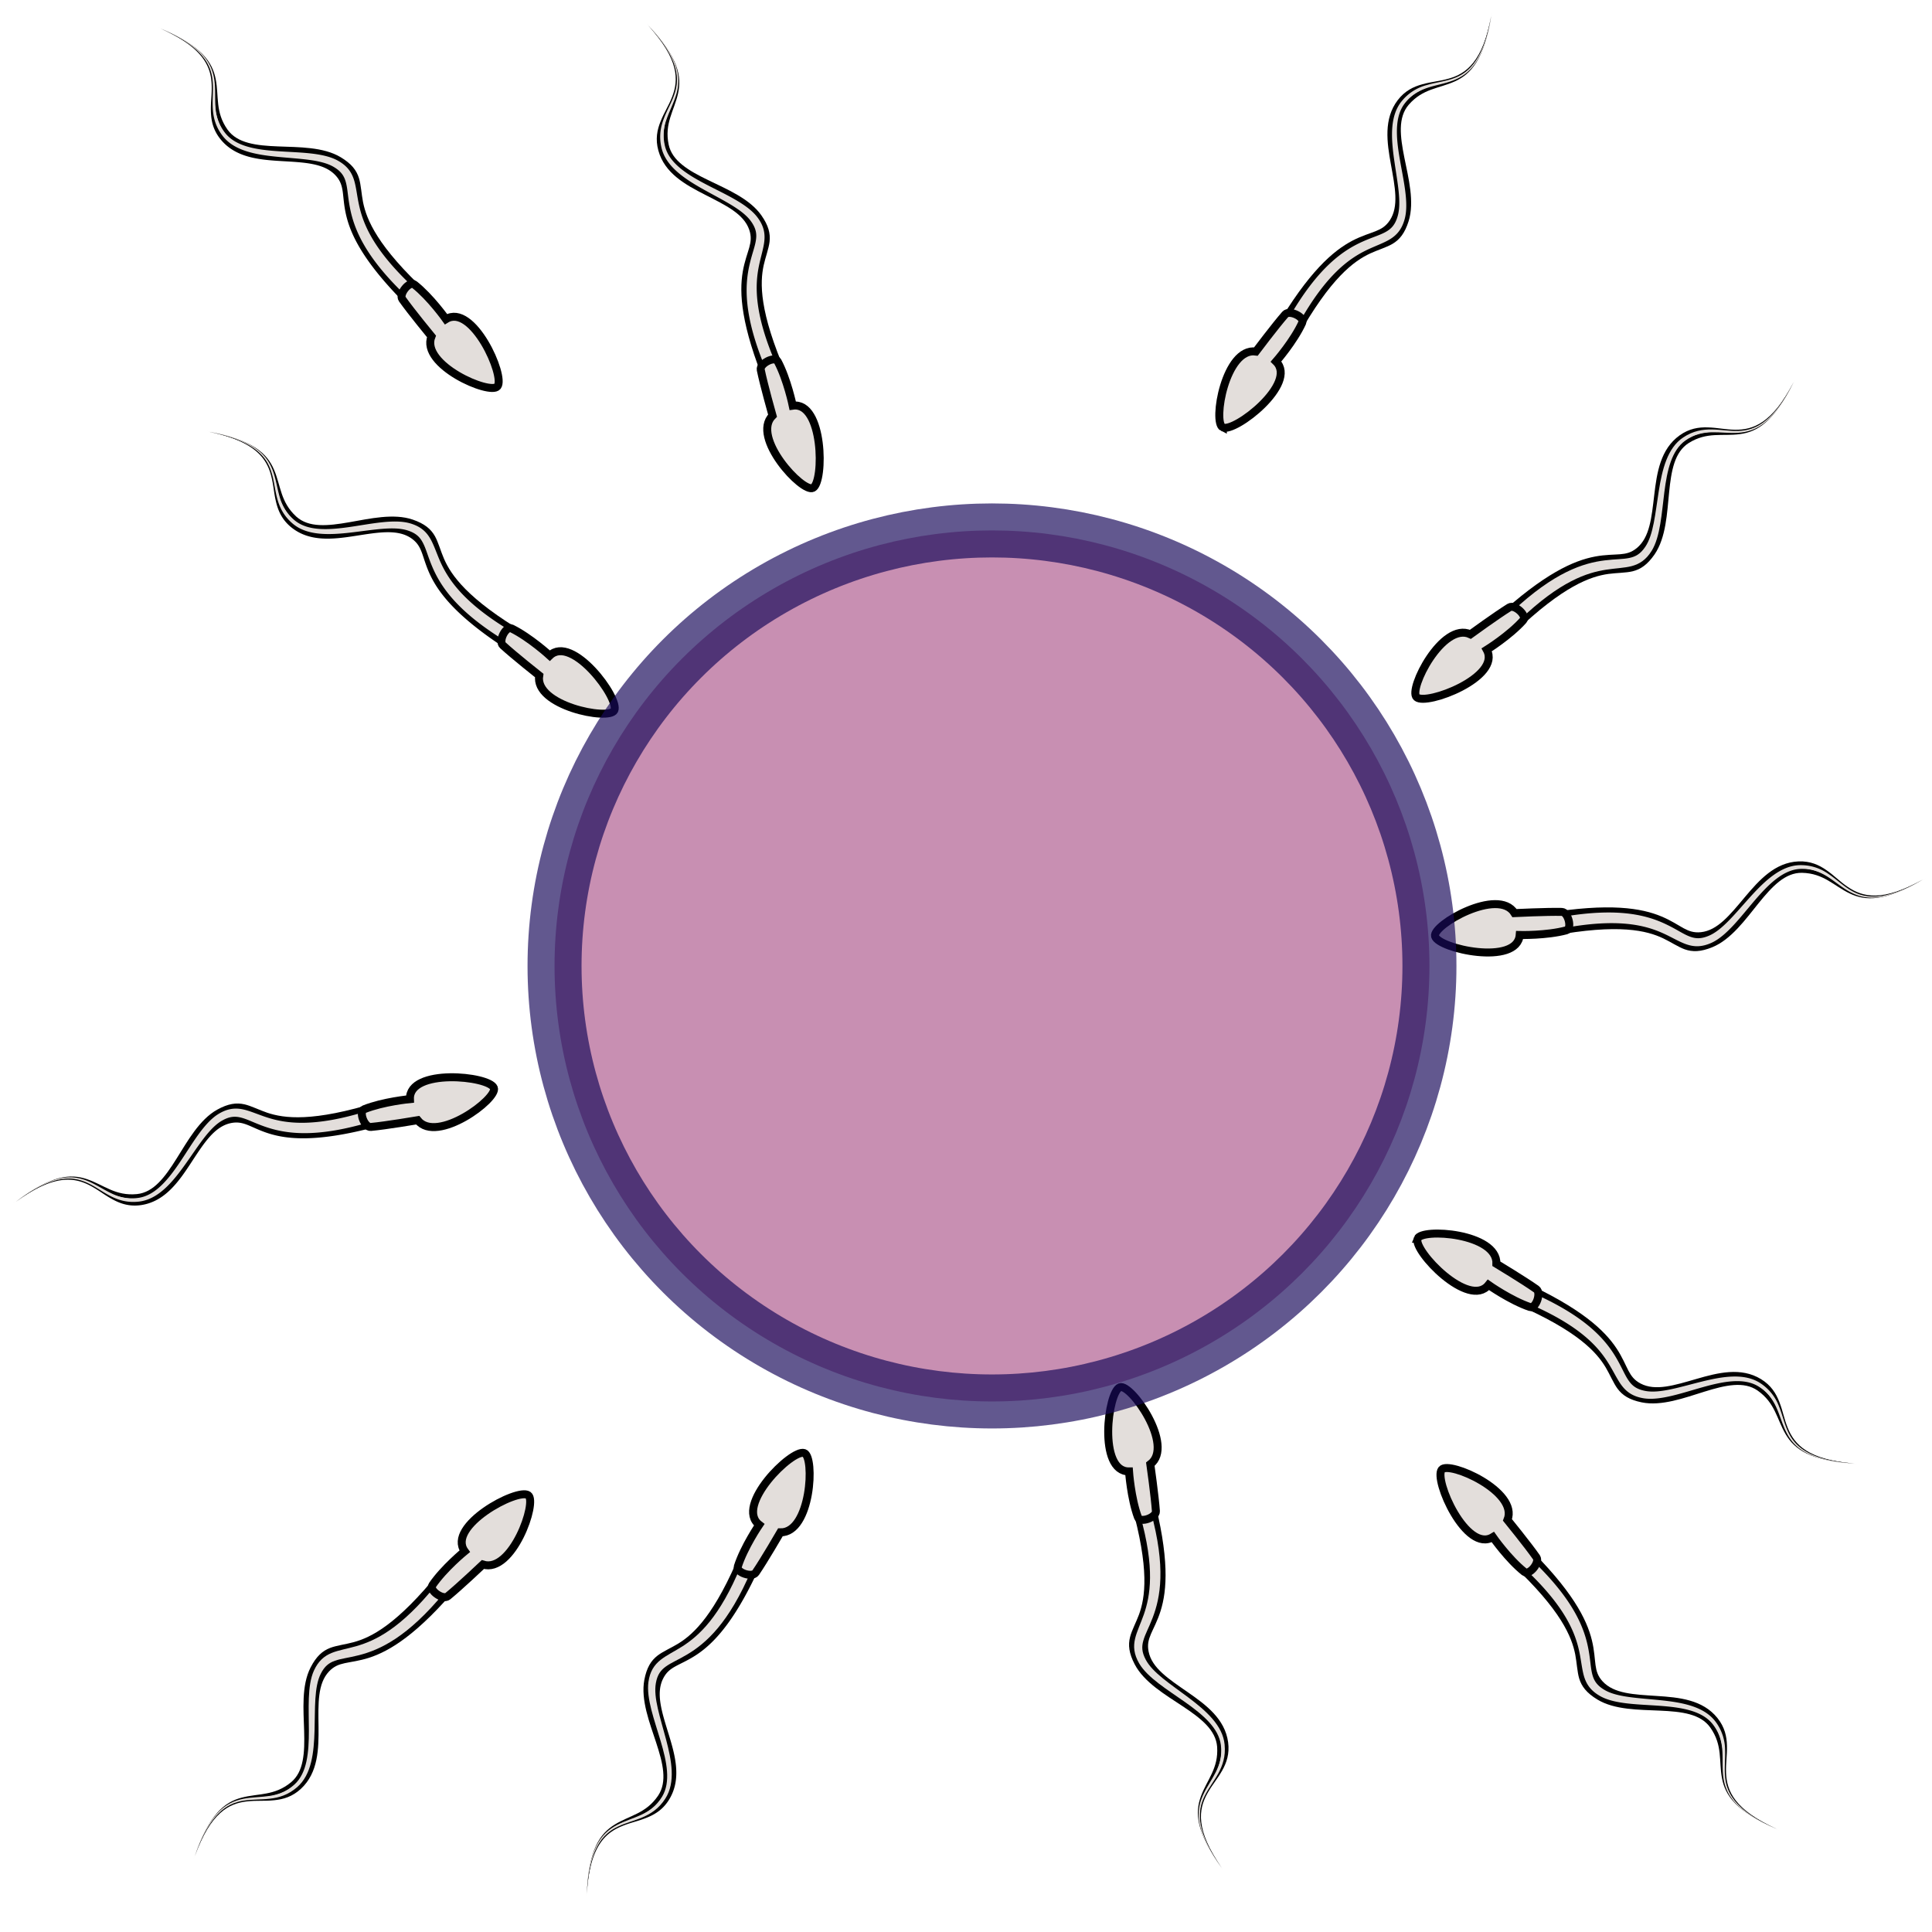 <svg xmlns="http://www.w3.org/2000/svg" viewBox="0 0 64 64">
	<g transform="translate(0 -192)">
		<g fill-rule="evenodd">
			<path d="M51.219 222.477l.038.224c2.09-.372 3.065-.208 3.645.009.306.115.487.234.719.343.225.106.453.173.764.126.69-.103 1.154-.759 1.59-1.317.456-.581.92-1.123 1.612-1.175.347-.027.61.077.853.232.204.13.508.389.731.527.533.33 1.203.462 2.533-.314-1.347.757-2 .585-2.492.25-.284-.192-.425-.359-.709-.557-.249-.174-.535-.305-.924-.29-.78.033-1.305.62-1.78 1.185-.494.589-.901 1.1-1.453 1.16-.234.024-.392-.033-.573-.13-.176-.096-.415-.258-.732-.39-.662-.278-1.717-.46-3.86-.106l.038.224z"/>
			<path d="M51.41 223.002c2.231-.415 3.15-.17 3.681.08.236.111.506.29.716.365.26.092.53.088.917-.07.622-.255 1.096-.918 1.53-1.456.225-.278.446-.533.681-.718.234-.183.48-.295.76-.29.718.016 1.05.43 1.579.684.516.247 1.156.285 2.43-.466-1.292.733-1.919.654-2.396.398-.465-.249-.851-.724-1.608-.767-.325-.02-.613.1-.878.29-.263.19-.505.453-.74.724-.486.559-.922 1.122-1.468 1.32-.337.125-.523.102-.686.033-.217-.09-.321-.204-.669-.385-.623-.324-1.633-.589-3.929-.187z"/>
			<path fill="#e3dedb" d="M51.796 222.745c1.835-.341 2.729-.086 3.308.177.276.125.54.287.77.363.256.087.511.09.835-.059.497-.233.962-.867 1.417-1.397.472-.55.956-1.025 1.52-1.046.366-.012.635.098.88.25.235.148.473.354.724.496.523.295 1.19.376 2.559-.444-1.385.805-2.038.69-2.528.39-.255-.157-.448-.347-.705-.52a1.578 1.578 0 0 0-.932-.296c-.635.001-1.173.512-1.658 1.046-.502.553-.932 1.106-1.379 1.293-.268.114-.451.096-.64.023-.217-.084-.396-.217-.73-.38-.637-.314-1.6-.597-3.507-.264z"/>
			<path fill="#e3dedb" stroke="#000" stroke-width=".264" d="M47.538 223.014c-.098-.368 2.098-1.633 2.633-.766 0 0 1.064-.052 1.567-.04.209.006.35.555.149.61-.657.177-1.545.155-1.545.155-.083 1.031-2.694.455-2.804.041z"/>
		</g>
		<g fill-rule="evenodd">
			<path d="M37.975 241.57l-.219.058c.564 2.047.49 3.033.329 3.63-.086.316-.188.507-.275.748-.085.234-.13.467-.055.772.167.678.863 1.079 1.458 1.462.622.4 1.204.811 1.32 1.496.059.343-.02.614-.152.87-.11.216-.34.543-.457.777-.28.56-.349 1.24.547 2.494-.878-1.272-.767-1.939-.48-2.459.166-.3.318-.457.49-.758.15-.264.254-.56.202-.947-.105-.774-.738-1.242-1.344-1.662-.632-.437-1.18-.795-1.29-1.34-.046-.23-.003-.393.077-.582.078-.184.218-.437.32-.765.215-.685.3-1.753-.253-3.853l-.218.058z"/>
			<path d="M37.47 241.809c.62 2.182.462 3.12.262 3.672-.09.246-.243.53-.297.747-.068.267-.039.536.154.906.312.596 1.015 1.006 1.592 1.39.297.197.572.393.778.61.204.216.338.451.36.73.05.717-.332 1.085-.535 1.636-.199.537-.178 1.177.69 2.377-.85-1.22-.83-1.85-.62-2.35.205-.486.643-.915.615-1.672-.01-.325-.156-.601-.37-.847-.214-.244-.498-.461-.79-.67-.601-.432-1.202-.814-1.45-1.339-.156-.325-.15-.512-.097-.68.07-.225.174-.34.322-.702.264-.65.435-1.68-.178-3.93z"/>
			<path fill="#e3dedb" d="M37.762 242.17c.51 1.794.338 2.708.13 3.309-.1.286-.235.565-.29.8-.063.263-.043.518.136.826.278.474.952.878 1.523 1.282.591.418 1.108.856 1.182 1.417.046.362-.039.64-.168.898-.124.249-.308.504-.426.767-.246.549-.265 1.22.68 2.507-.93-1.304-.876-1.966-.623-2.48.132-.27.304-.479.452-.75.143-.264.248-.562.209-.956-.06-.633-.619-1.12-1.196-1.555-.597-.448-1.187-.824-1.415-1.253-.138-.256-.137-.44-.082-.634.063-.225.179-.415.311-.763.253-.663.446-1.649-.063-3.516z"/>
			<path fill="#e3dedb" stroke="#000" stroke-width=".264" d="M37.1 237.954c.357-.132 1.82 1.938 1.006 2.55 0 0 .15 1.055.185 1.557.014.208-.52.401-.593.205-.237-.638-.298-1.524-.298-1.524-1.035.013-.703-2.64-.3-2.788z"/>
		</g>
		<g fill-rule="evenodd">
			<path d="M49.712 212.63l.155.166c1.544-1.457 2.45-1.855 3.053-1.991.32-.072.535-.071.79-.107.246-.035.473-.103.707-.314.521-.465.55-1.267.609-1.973.062-.736.153-1.443.703-1.867.276-.212.552-.27.84-.273.243-.003.639.046.901.04.627-.015 1.26-.273 1.947-1.651-.712 1.371-1.353 1.586-1.947 1.575-.344-.005-.553-.067-.9-.077-.303-.01-.614.038-.931.265-.635.455-.752 1.233-.839 1.965-.09.764-.15 1.415-.58 1.768-.181.148-.345.187-.55.204-.2.017-.488.012-.826.075-.706.132-1.689.558-3.286 2.03l.154.165z"/>
			<path d="M50.16 212.964c1.638-1.57 2.54-1.87 3.122-1.952.259-.036.583-.034.8-.087.267-.066.49-.217.728-.56.38-.555.413-1.37.482-2.058.035-.355.08-.69.175-.973.095-.282.24-.51.476-.66.61-.38 1.114-.215 1.695-.294.568-.076 1.124-.394 1.778-1.722-.68 1.322-1.247 1.6-1.786 1.647-.526.047-1.11-.139-1.765.24-.283.162-.459.42-.575.725-.116.302-.175.655-.223 1.01-.1.735-.156 1.444-.503 1.91-.214.289-.382.371-.556.403-.232.043-.38.005-.77.045-.7.07-1.69.403-3.39 1.997z"/>
			<path fill="#e3dedb" d="M50.342 212.537c1.347-1.291 2.235-1.568 2.863-1.665.3-.047.61-.057.843-.118.261-.069.478-.205.666-.508.289-.467.33-1.253.42-1.945.092-.72.237-1.381.698-1.709.298-.21.584-.265.872-.272.278-.007.59.036.877.017.6-.04 1.202-.338 1.897-1.774-.717 1.432-1.327 1.694-1.9 1.712-.3.009-.565-.045-.875-.049-.3-.003-.612.044-.942.263-.53.35-.7 1.072-.813 1.785-.117.737-.173 1.435-.444 1.837-.162.242-.325.328-.522.37-.229.049-.45.036-.82.082-.705.087-1.666.379-3.077 1.703z"/>
			<path fill="#e3dedb" stroke="#000" stroke-width=".264" d="M46.928 215.097c-.284-.254.86-2.516 1.782-2.084 0 0 .862-.627 1.289-.892.177-.11.598.271.459.427-.453.508-1.207.977-1.207.977.495.908-2.004 1.858-2.323 1.572z"/>
		</g>
		<g fill-rule="evenodd">
			<path d="M17.225 213.514l.118-.193c-1.818-1.096-2.444-1.862-2.737-2.406-.156-.288-.213-.497-.316-.732a1.237 1.237 0 0 0-.492-.598c-.588-.377-1.368-.188-2.064-.056-.726.138-1.431.24-1.987-.176-.279-.209-.408-.46-.489-.737-.068-.232-.127-.627-.203-.878-.183-.6-.601-1.14-2.114-1.431 1.513.317 1.891.877 2.041 1.452.087.332.084.55.167.887.073.294.202.582.505.826.609.49 1.39.393 2.119.28.76-.118 1.403-.234 1.858.084.191.136.273.283.345.475.07.188.142.467.294.776.316.644.99 1.477 2.837 2.62l.118-.193z"/>
			<path d="M17.426 212.993c-1.952-1.156-2.483-1.945-2.718-2.483-.105-.24-.19-.552-.299-.746-.135-.24-.341-.415-.735-.551-.636-.218-1.43-.03-2.111.088-.352.061-.686.108-.985.092-.297-.016-.556-.094-.763-.28-.53-.486-.507-1.016-.739-1.556-.225-.526-.681-.976-2.136-1.25 1.456.3 1.876.772 2.066 1.279.186.493.164 1.105.705 1.636.232.228.528.329.853.36.322.03.678-.009 1.034-.057.733-.102 1.431-.238 1.973-.029.336.129.46.269.538.427.104.212.107.366.25.73.256.655.842 1.52 2.834 2.729z"/>
			<path fill="#e3dedb" d="M16.966 212.933c-1.605-.951-2.11-1.732-2.373-2.31-.125-.277-.218-.573-.34-.78-.136-.235-.325-.406-.667-.506-.528-.153-1.296.018-1.987.118-.717.104-1.394.142-1.833-.214a1.488 1.488 0 0 1-.497-.767c-.08-.266-.123-.578-.219-.85-.2-.567-.648-1.066-2.218-1.35 1.572.305 1.988.823 2.159 1.37.09.286.109.556.188.856.077.29.207.577.506.836.48.418 1.22.387 1.938.305.742-.086 1.429-.22 1.889-.066.277.09.403.225.496.404.109.207.156.424.3.768.273.655.812 1.502 2.466 2.506z"/>
			<path fill="#e3dedb" stroke="#000" stroke-width=".264" d="M20.349 215.534c-.17.342-2.654-.152-2.487-1.157 0 0-.835-.661-1.205-1.002-.154-.141.101-.648.289-.557.61.3 1.265.9 1.265.9.742-.72 2.328 1.432 2.138 1.816z"/>
		</g>
		<ellipse cx="32.861" cy="223.998" fill="#c88fb2" stroke="#180a5a" stroke-linecap="round" stroke-linejoin="round" stroke-opacity=".678" stroke-width="1.789" rx="14.491" ry="14.427"/>
		<g fill-rule="evenodd">
			<path d="M42.45 202.986l.196.113c1.05-1.845 1.8-2.49 2.337-2.796.285-.163.492-.225.724-.334.225-.105.423-.237.585-.506.363-.597.155-1.373.005-2.065-.156-.722-.276-1.425.127-1.991.202-.284.449-.42.724-.507.23-.074.624-.143.873-.225.594-.198 1.124-.63 1.378-2.149-.28 1.52-.83 1.912-1.4 2.076-.33.095-.55.098-.883.19-.293.08-.577.215-.814.525-.473.62-.358 1.4-.227 2.125.137.757.27 1.397-.038 1.86-.13.194-.276.28-.466.356-.186.075-.463.154-.768.313-.636.333-1.452 1.027-2.55 2.901l.197.114z"/>
			<path d="M42.976 203.174c1.107-1.98 1.882-2.53 2.415-2.779.236-.11.547-.203.738-.317.237-.141.407-.352.533-.75.201-.64-.005-1.429-.141-2.107-.07-.35-.125-.683-.117-.983.009-.297.08-.558.262-.769.472-.543 1.003-.532 1.536-.777.52-.24.959-.706 1.196-2.167-.263 1.463-.724 1.894-1.226 2.097-.489.199-1.101.192-1.618.746-.223.238-.316.535-.338.861-.022.323.025.678.082 1.032.12.73.274 1.426.078 1.972-.12.34-.257.468-.414.549-.21.109-.363.116-.724.268-.647.272-1.497.88-2.656 2.9z"/>
			<path fill="#e3dedb" d="M43.025 202.713c.91-1.629 1.678-2.153 2.25-2.43.274-.132.567-.233.772-.359.23-.142.397-.336.488-.68.14-.532-.05-1.295-.167-1.983-.122-.715-.177-1.39.168-1.838.224-.288.481-.425.755-.516.264-.087.574-.138.843-.24.562-.213 1.05-.674 1.295-2.251-.266 1.579-.773 2.008-1.316 2.192-.284.097-.553.123-.85.21a1.578 1.578 0 0 0-.824.527c-.406.49-.357 1.23-.256 1.944.104.74.254 1.423.112 1.887-.083.279-.215.408-.39.506-.205.114-.42.167-.761.319-.648.289-1.482.849-2.445 2.528z"/>
			<path fill="#e3dedb" stroke="#000" stroke-width=".264" d="M40.508 206.16c-.346-.161.087-2.658 1.095-2.515 0 0 .64-.852.972-1.23.137-.157.65.085.563.275-.283.618-.868 1.287-.868 1.287.74.723-1.373 2.362-1.762 2.182z"/>
		</g>
		<g fill-rule="evenodd">
			<path d="M50.373 243.33l-.157.163c1.539 1.463 1.984 2.346 2.153 2.94.09.316.1.532.15.783.048.244.129.468.351.69.493.495 1.296.48 2.004.5.738.023 1.45.075 1.902.602.227.264.3.536.318.825.017.24-.011.64.01.9.049.625.34 1.243 1.754 1.855-1.408-.637-1.657-1.265-1.68-1.859-.012-.343.038-.555.03-.902-.008-.303-.072-.612-.316-.916-.488-.609-1.272-.683-2.008-.73-.767-.05-1.42-.074-1.796-.484-.158-.173-.206-.335-.234-.538-.028-.198-.038-.487-.12-.821-.17-.697-.648-1.656-2.204-3.171l-.157.163z"/>
			<path d="M50.064 243.795c1.657 1.55 2.004 2.435 2.118 3.012.05.256.066.58.13.793.08.264.244.48.6.697.574.35 1.389.338 2.08.37.357.016.693.042.982.122.286.08.522.212.683.44.414.588.277 1.1.386 1.677.107.562.455 1.1 1.816 1.68-1.356-.606-1.664-1.157-1.741-1.693-.075-.522.078-1.115-.335-1.75-.178-.273-.444-.434-.755-.535-.309-.099-.664-.138-1.022-.167-.738-.06-1.45-.077-1.933-.399-.3-.198-.392-.362-.433-.533-.056-.23-.026-.38-.087-.767-.108-.694-.493-1.665-2.178-3.276z"/>
			<path fill="#e3dedb" d="M50.5 243.954c1.362 1.275 1.686 2.146 1.818 2.768.063.297.09.606.163.835.083.258.231.466.544.638.482.263 1.268.261 1.965.313.723.054 1.392.162 1.743.605.226.287.298.569.32.856.021.277-.004.59.03.877.073.597.403 1.181 1.875 1.798-1.47-.638-1.764-1.233-1.813-1.805-.025-.298.014-.566.001-.876a1.578 1.578 0 0 0-.313-.926c-.379-.511-1.109-.641-1.826-.715-.743-.077-1.443-.095-1.86-.344-.25-.148-.344-.307-.397-.501-.06-.226-.06-.448-.126-.815-.125-.698-.469-1.642-1.867-2.98z"/>
			<path fill="#e3dedb" stroke="#000" stroke-width=".264" d="M47.759 240.683c.238-.297 2.558.722 2.178 1.667 0 0 .672.826.96 1.238.12.172-.238.612-.402.482-.532-.424-1.041-1.153-1.041-1.153-.88.545-1.964-1.9-1.695-2.234z"/>
		</g>
		<g fill-rule="evenodd">
			<path d="M50.313 234.64l-.092.207c1.942.856 2.66 1.536 3.02 2.039.192.266.275.465.407.685.128.213.28.396.564.53.631.3 1.381.013 2.054-.206.703-.23 1.39-.42 1.994-.079.303.172.463.404.579.669.096.221.205.605.313.845.258.57.741 1.054 2.278 1.15-1.54-.122-1.987-.629-2.209-1.18-.128-.319-.153-.536-.278-.858-.11-.284-.274-.552-.606-.756-.666-.407-1.429-.213-2.137-.008-.74.214-1.362.411-1.854.153-.207-.11-.307-.246-.403-.427-.093-.177-.2-.445-.39-.732-.396-.599-1.17-1.339-3.147-2.238l-.093.207z"/>
			<path d="M50.18 235.183c2.083.898 2.71 1.613 3.012 2.117.134.224.258.523.391.702.165.221.391.369.8.453.658.135 1.421-.151 2.083-.356.34-.106.666-.195.965-.217.296-.022.563.022.792.182.588.414.632.942.93 1.448.291.493.801.881 2.278.967-1.481-.111-1.958-.526-2.212-1.004-.247-.466-.303-1.076-.907-1.533-.26-.197-.565-.26-.891-.248-.324.01-.672.094-1.019.188-.714.193-1.39.418-1.953.279-.35-.085-.492-.208-.589-.355-.13-.197-.152-.35-.34-.693-.338-.616-1.029-1.399-3.159-2.345z"/>
			<path fill="#e3dedb" d="M50.643 235.185c1.714.738 2.314 1.448 2.648 1.99.16.257.29.539.437.73.165.214.374.36.726.416.544.084 1.283-.183 1.956-.37.698-.195 1.364-.319 1.845-.021.31.193.472.434.59.697.115.254.197.558.326.815.27.537.778.976 2.372 1.057-1.598-.103-2.076-.563-2.316-1.084-.125-.273-.178-.538-.295-.825a1.578 1.578 0 0 0-.61-.765c-.528-.353-1.259-.229-1.96-.055-.724.179-1.389.399-1.865.305-.286-.055-.428-.172-.543-.337-.134-.192-.209-.4-.395-.724-.354-.615-.997-1.387-2.766-2.172z"/>
			<path fill="#e3dedb" stroke="#000" stroke-width=".264" d="M46.957 233.035c.124-.36 2.652-.187 2.614.83 0 0 .912.55 1.323.841.17.121-.018.657-.216.59-.644-.22-1.37-.733-1.37-.733-.643.81-2.49-1.123-2.35-1.528z"/>
		</g>
		<g fill-rule="evenodd">
			<path d="M25.09 243.516l-.209-.089c-.823 1.957-1.49 2.686-1.987 3.055-.263.196-.46.282-.678.418a1.237 1.237 0 0 0-.521.573c-.289.636.01 1.381.242 2.05.24.699.444 1.382.112 1.992-.167.306-.396.47-.659.59-.22.101-.602.216-.84.328-.566.267-1.04.759-1.111 2.298.096-1.543.595-1.998 1.143-2.229.316-.134.533-.162.853-.293.281-.114.547-.283.745-.62.396-.672.189-1.43-.028-2.136-.226-.735-.434-1.355-.184-1.85.106-.21.24-.312.42-.41.175-.097.442-.209.725-.403.592-.406 1.319-1.193 2.184-3.185l-.208-.089z"/>
			<path d="M24.545 243.392c-.863 2.098-1.567 2.737-2.066 3.047-.222.138-.519.267-.695.403-.219.169-.362.398-.44.808-.123.66.176 1.418.392 2.076.111.34.206.663.233.961.027.296-.013.564-.168.796-.404.595-.932.648-1.432.955-.488.299-.868.815-.929 2.294.087-1.484.493-1.967.967-2.23.462-.254 1.07-.32 1.517-.932.193-.263.25-.57.233-.896-.016-.324-.105-.67-.205-1.015-.206-.71-.442-1.382-.312-1.948.078-.352.199-.495.345-.595.194-.133.346-.158.687-.352.61-.348 1.381-1.052 2.29-3.198z"/>
			<path fill="#e3dedb" d="M24.55 243.855c-.709 1.726-1.408 2.338-1.943 2.682-.256.163-.535.298-.723.448-.212.169-.355.381-.404.734-.075.545.205 1.28.403 1.95.206.694.342 1.358.052 1.844-.188.313-.426.48-.687.602-.252.118-.554.205-.809.339-.533.28-.962.795-1.017 2.39.076-1.6.528-2.086 1.045-2.334.27-.13.535-.188.82-.31.275-.118.541-.288.754-.621.344-.535.207-1.264.022-1.961-.191-.722-.422-1.383-.337-1.86.05-.287.165-.431.328-.55.19-.137.397-.215.717-.406.609-.365 1.37-1.02 2.125-2.802z"/>
			<path fill="#e3dedb" stroke="#000" stroke-width=".264" d="M26.638 240.133c.362.118.231 2.649-.787 2.628 0 0-.534.921-.818 1.336-.117.173-.656-.006-.592-.205.208-.648.709-1.382.709-1.382-.821-.63 1.08-2.51 1.488-2.377z"/>
		</g>
		<g fill-rule="evenodd">
			<path d="M15.051 244.335l-.174-.144c-1.344 1.643-2.19 2.153-2.772 2.366-.307.113-.522.14-.769.208-.24.067-.456.164-.662.402-.457.528-.381 1.328-.35 2.035.034.738.035 1.451-.456 1.942-.247.246-.513.338-.8.38-.239.033-.638.035-.897.075-.62.096-1.214.433-1.718 1.888.53-1.452 1.137-1.747 1.728-1.813.341-.038.557-.004.901-.039.302-.03.605-.116.89-.382.571-.533.587-1.32.58-2.057-.01-.77-.033-1.423.347-1.827.161-.17.319-.23.52-.274.195-.043.482-.075.81-.18.682-.222 1.602-.77 2.997-2.435l-.175-.145z"/>
			<path d="M14.564 244.062c-1.422 1.767-2.278 2.18-2.845 2.336-.251.07-.573.11-.78.19-.258.1-.46.278-.651.65-.306.598-.234 1.41-.213 2.101.01.358.009.695-.05.988-.057.292-.171.537-.386.715-.556.456-1.077.358-1.644.51-.553.149-1.063.536-1.541 1.937.503-1.399 1.03-1.747 1.559-1.864.515-.113 1.118-.004 1.72-.464.259-.198.4-.476.477-.793.076-.315.089-.672.09-1.031.005-.74-.03-1.451.254-1.958.175-.314.331-.418.5-.472.224-.072.376-.054.758-.143.684-.16 1.623-.617 3.104-2.416z"/>
			<path fill="#e3dedb" d="M14.439 244.508c-1.17 1.454-2.015 1.842-2.625 2.02-.291.084-.597.135-.82.225-.251.102-.448.265-.596.59-.226.5-.166 1.284-.166 1.983 0 .724-.057 1.4-.473 1.783-.269.247-.545.34-.83.383-.274.042-.589.04-.871.096-.59.116-1.149.489-1.653 2.003.526-1.513 1.097-1.85 1.664-1.942.296-.048.566-.028.873-.065.298-.034.601-.122.9-.381.482-.416.557-1.153.578-1.875.02-.746-.014-1.445.204-1.879.129-.26.28-.367.47-.434.22-.078.442-.094.802-.186.688-.178 1.603-.59 2.833-2.085z"/>
			<path fill="#e3dedb" stroke="#000" stroke-width=".264" d="M17.496 241.53c.314.216-.53 2.606-1.5 2.297 0 0-.773.732-1.163 1.05-.162.132-.628-.192-.51-.365.383-.562 1.071-1.124 1.071-1.124-.608-.837 1.748-2.1 2.102-1.858z"/>
		</g>
		<g fill-rule="evenodd">
			<path d="M25.58 204.696l.208-.088c-.832-1.953-.89-2.94-.81-3.553.043-.325.119-.527.173-.778.052-.243.067-.48-.049-.772-.256-.65-.999-.954-1.64-1.254-.67-.313-1.302-.644-1.508-1.307-.104-.332-.062-.61.035-.883.08-.228.264-.583.349-.83.202-.594.18-1.277-.876-2.399 1.04 1.143 1.02 1.818.805 2.372-.125.32-.255.496-.384.817-.114.281-.178.59-.074.966.207.753.896 1.132 1.553 1.467.685.35 1.275.631 1.457 1.156.076.222.056.39.002.587-.053.193-.158.462-.216.801-.12.708-.062 1.777.766 3.785l.209-.087z"/>
			<path d="M26.048 204.391c-.906-2.08-.874-3.03-.75-3.604.055-.255.17-.559.195-.78.03-.274-.034-.536-.274-.877-.388-.549-1.14-.862-1.763-1.165-.321-.156-.62-.314-.852-.502-.232-.186-.396-.401-.454-.674-.146-.704.183-1.12.311-1.693.125-.559.019-1.19-1-2.264 1.005 1.095 1.069 1.724.927 2.246-.138.51-.515.992-.386 1.74.054.32.235.575.48.79.244.213.554.39.871.559.654.347 1.3.645 1.617 1.132.197.301.216.488.186.662-.04.232-.127.359-.225.738-.175.68-.207 1.724.7 3.87z"/>
			<path fill="#e3dedb" d="M25.71 204.073c-.744-1.71-.696-2.64-.57-3.262.06-.298.157-.592.18-.832.027-.269-.026-.519-.245-.8-.339-.433-1.06-.744-1.68-1.068-.642-.335-1.213-.7-1.36-1.246a1.488 1.488 0 0 1 .046-.913c.09-.263.238-.54.32-.817.17-.576.099-1.244-1.008-2.394 1.096 1.168 1.13 1.831.948 2.376-.095.284-.237.514-.348.803-.107.28-.17.59-.08.975.145.62.763 1.028 1.393 1.381.651.365 1.287.659 1.57 1.053.17.235.195.418.166.617-.033.232-.122.435-.207.798-.162.691-.221 1.694.532 3.477z"/>
			<path fill="#e3dedb" stroke="#000" stroke-width=".264" d="M26.93 208.162c-.337.179-2.063-1.677-1.339-2.393 0 0-.29-1.025-.39-1.518-.042-.205.462-.467.56-.282.32.6.499 1.47.499 1.47 1.023-.15 1.049 2.523.67 2.723z"/>
		</g>
		<g fill-rule="evenodd">
			<path d="M12.768 229.004l-.065-.217c-2.032.615-3.019.567-3.62.42-.318-.078-.511-.175-.754-.256a1.237 1.237 0 0 0-.774-.035c-.674.184-1.056.89-1.424 1.494-.384.632-.781 1.224-1.462 1.358-.342.067-.615-.005-.875-.13-.218-.106-.55-.326-.788-.438-.567-.266-1.249-.317-2.479.61 1.25-.91 1.919-.816 2.446-.542.304.158.465.307.77.47.267.144.567.24.952.179.77-.125 1.223-.769 1.627-1.386.422-.643.766-1.198 1.307-1.323.23-.051.393-.013.584.062.186.074.442.208.773.302.69.197 1.76.254 3.846-.35l-.064-.218z"/>
			<path d="M12.516 228.506c-2.166.675-3.107.54-3.665.354-.247-.083-.537-.229-.754-.278-.269-.06-.537-.025-.902.177-.587.326-.98 1.04-1.349 1.626-.19.303-.379.582-.591.793-.21.21-.442.35-.72.378-.715.069-1.093-.304-1.649-.493-.541-.185-1.181-.148-2.359.749 1.198-.88 1.83-.876 2.333-.678.492.193.931.62 1.687.572.326-.019.598-.17.838-.391.239-.22.449-.51.65-.806.417-.612.783-1.222 1.302-1.484.32-.164.508-.162.677-.114.227.065.344.166.71.304.657.248 1.692.393 3.924-.276z"/>
			<path fill="#e3dedb" d="M12.163 228.806c-1.782.555-2.7.407-3.305.214-.29-.092-.571-.22-.807-.27-.265-.056-.52-.03-.823.157-.467.29-.854.974-1.243 1.555-.403.602-.828 1.13-1.387 1.217a1.488 1.488 0 0 1-.902-.145c-.252-.118-.512-.295-.777-.406-.555-.232-1.226-.234-2.49.741 1.28-.962 1.943-.924 2.465-.684.272.125.485.291.76.433.267.137.568.233.961.185.631-.077 1.105-.647 1.524-1.235.434-.608.795-1.208 1.217-1.446.252-.145.437-.149.632-.099.226.059.42.169.77.293.67.236 1.66.404 3.514-.152z"/>
			<path fill="#e3dedb" stroke="#000" stroke-width=".264" d="M16.36 228.038c.14.354-1.891 1.868-2.524 1.07 0 0-1.051.178-1.552.224-.208.02-.414-.51-.22-.587.632-.253 1.516-.336 1.516-.336-.038-1.034 2.622-.77 2.78-.371z"/>
		</g>
		<g fill-rule="evenodd">
			<path d="M13.852 202.165l.156-.164c-1.545-1.456-1.995-2.336-2.167-2.93-.091-.315-.103-.53-.154-.782a1.237 1.237 0 0 0-.355-.689c-.494-.492-1.297-.473-2.005-.49-.739-.019-1.45-.068-1.905-.592-.229-.263-.302-.536-.323-.824-.017-.24.009-.64-.013-.9-.052-.625-.347-1.242-1.763-1.847 1.411.63 1.663 1.257 1.688 1.85.014.344-.035.557-.025.903.01.304.075.612.32.914.491.607 1.275.678 2.011.722.768.045 1.422.067 1.799.475.159.172.207.334.237.536.028.199.04.487.123.821.173.697.656 1.653 2.22 3.16l.156-.163z"/>
			<path d="M14.158 201.698c-1.664-1.542-2.015-2.426-2.132-3.002-.051-.255-.068-.579-.134-.792-.081-.263-.246-.478-.603-.694-.575-.347-1.39-.332-2.082-.36-.357-.014-.693-.039-.982-.118-.286-.078-.523-.209-.686-.435-.416-.587-.281-1.1-.394-1.676-.11-.562-.46-1.098-1.824-1.673 1.36.6 1.67 1.15 1.75 1.686.078.522-.073 1.115.344 1.748.178.272.446.433.757.531.309.098.664.136 1.022.163.739.056 1.45.07 1.935.39.302.196.394.36.436.53.057.23.028.38.09.767.112.694.502 1.662 2.194 3.265z"/>
			<path fill="#e3dedb" d="M13.722 201.541c-1.369-1.268-1.697-2.138-1.831-2.759-.065-.297-.093-.605-.168-.834-.084-.258-.233-.465-.546-.635-.484-.261-1.27-.256-1.967-.304-.723-.05-1.392-.156-1.746-.597a1.488 1.488 0 0 1-.324-.854c-.023-.278.001-.591-.034-.877-.076-.597-.408-1.18-1.883-1.789 1.472.63 1.769 1.224 1.82 1.796.027.298-.01.566.004.876.014.299.08.608.318.924.38.51 1.111.637 1.83.707.743.073 1.443.088 1.86.335.25.147.346.305.4.5.062.225.062.447.13.813.128.698.476 1.64 1.881 2.971z"/>
			<path fill="#e3dedb" stroke="#000" stroke-width=".264" d="M16.479 204.799c-.238.298-2.562-.71-2.186-1.656 0 0-.677-.823-.967-1.234-.12-.171.236-.613.4-.483.534.421 1.047 1.147 1.047 1.147.877-.549 1.972 1.89 1.706 2.226z"/>
		</g>
	</g>
</svg>

